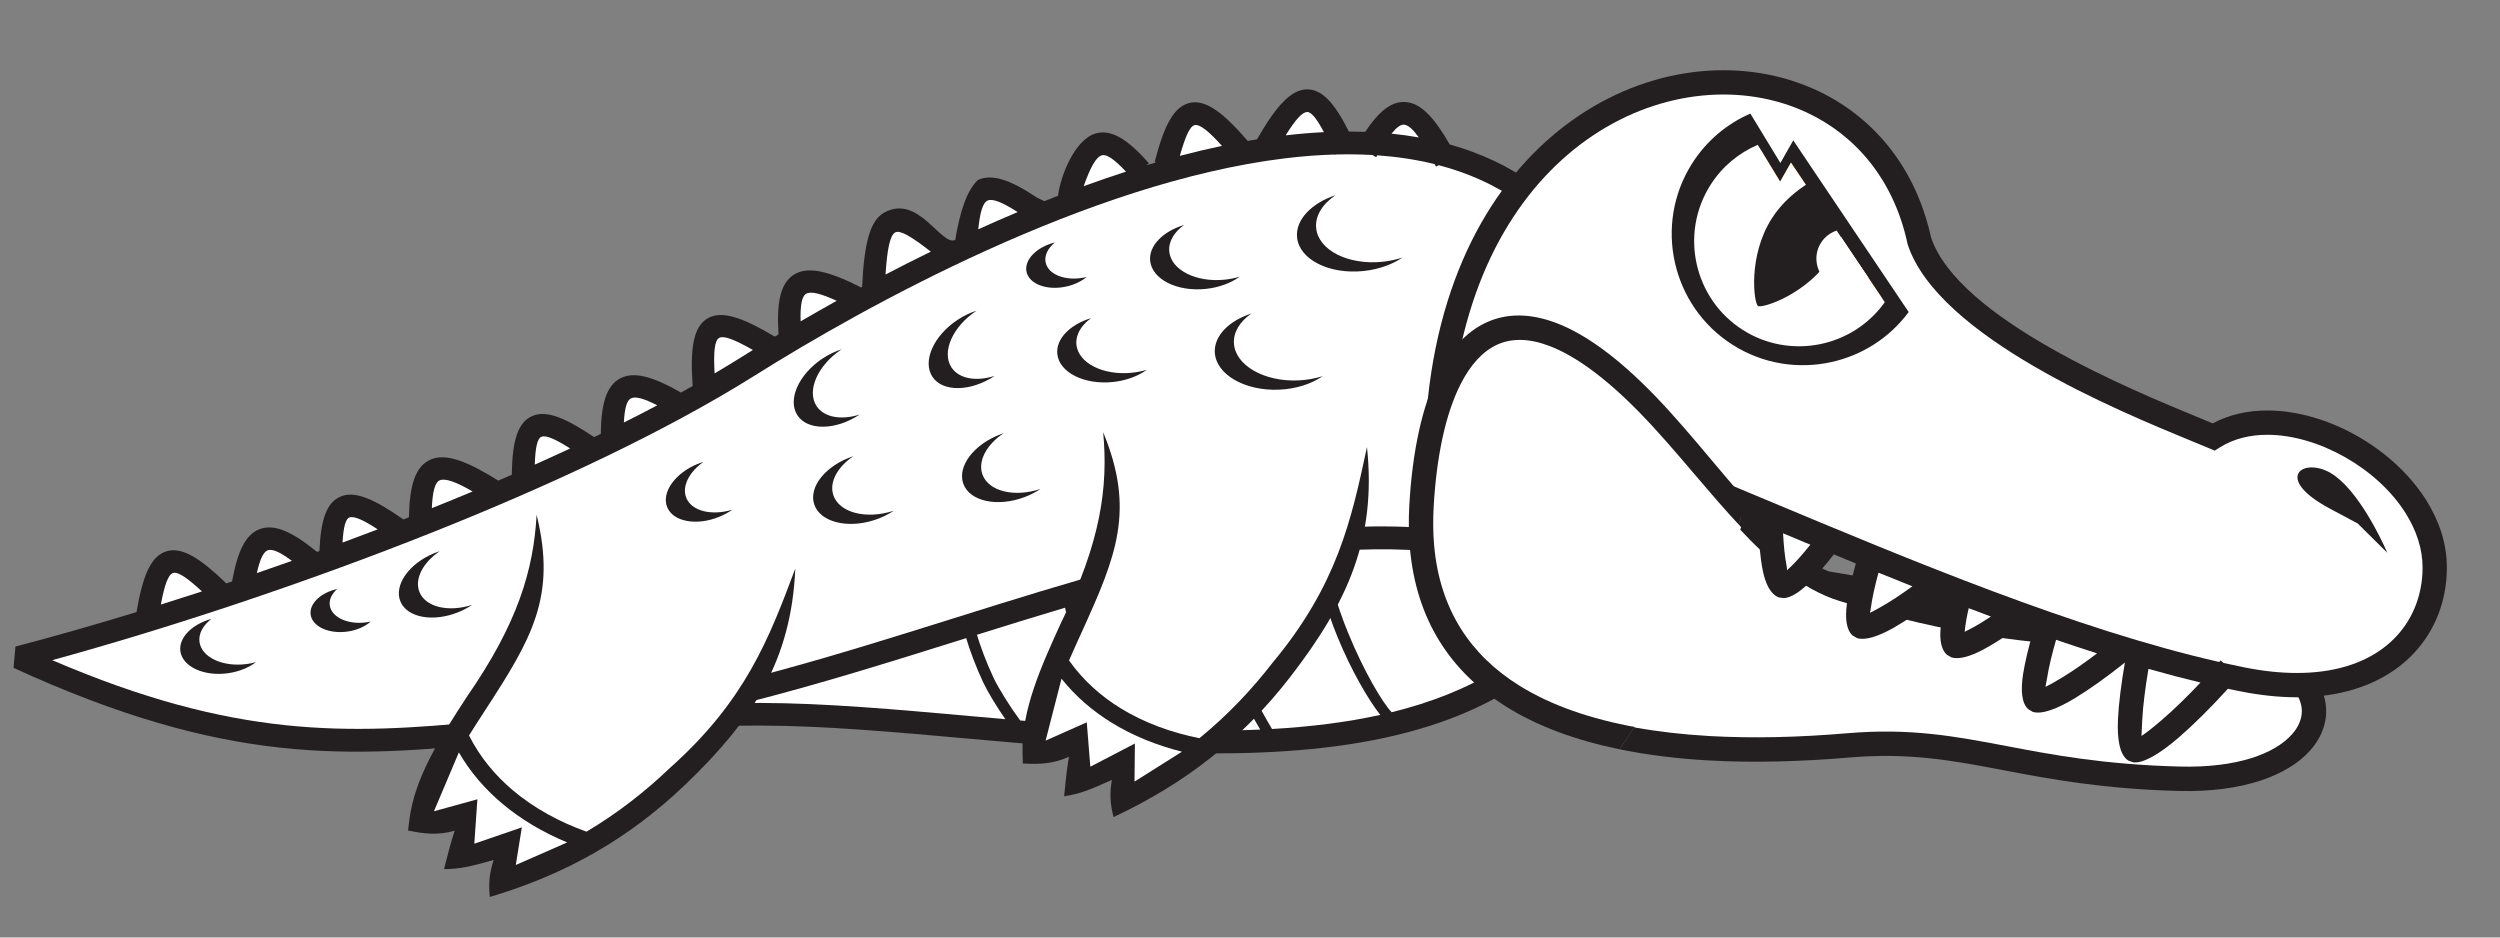 <?xml version="1.0" encoding="UTF-8" standalone="no"?>
<svg
   xmlns:dc="http://purl.org/dc/elements/1.1/"
   xmlns:cc="http://creativecommons.org/ns#"
   xmlns:rdf="http://www.w3.org/1999/02/22-rdf-syntax-ns#"
   xmlns:svg="http://www.w3.org/2000/svg"
   xmlns="http://www.w3.org/2000/svg"
   xmlns:sodipodi="http://sodipodi.sourceforge.net/DTD/sodipodi-0.dtd"
   xmlns:inkscape="http://www.inkscape.org/namespaces/inkscape"
   version="1.1"
   viewBox="0 -50 320 120"
   id="svg2"
   inkscape:version="0.91 r13725"
   sodipodi:docname="old-gator.svg">
  <rect x="0" y="-50" width="320" height="120" fill="#808080" stroke="none"/>
  <defs
     id="defs80" />
  <sodipodi:namedview
     pagecolor="#ffffff"
     bordercolor="#666666"
     borderopacity="1"
     objecttolerance="10"
     gridtolerance="10"
     guidetolerance="10"
     inkscape:pageopacity="0"
     inkscape:pageshadow="2"
     inkscape:window-width="1600"
     inkscape:window-height="837"
     id="namedview78"
     showgrid="false"
     inkscape:zoom="3.6203867"
     inkscape:cx="117.35326"
     inkscape:cy="37.166972"
     inkscape:window-x="-8"
     inkscape:window-y="-8"
     inkscape:window-maximized="1"
     inkscape:current-layer="svg2"
     showguides="true"
     inkscape:guide-bbox="true"
     fit-margin-top="5"
     fit-margin-left="5"
     fit-margin-right="5"
     fit-margin-bottom="0" />
  <g
     id="g6289"
     transform="matrix(0.755,0,0,0.755,-316.382,-66.317)"
     style="opacity:1"
     inkscape:transform-center-x="-155.64882"
     inkscape:transform-center-y="-22.057187">
    <path
       d="m 811.872,137.078 c -1.556,-2.444 -4.344,-4.634 -8.363,-6.159 0,0 -74.36,-12.416 -74.36,-12.416 -4.039,-1.444 -9.497,-6.925 -14.124,-12.124 -4.076,15.48 -12.669,29.422 -21.401,42.264 4.707,0.968 9.729,1.581 14.985,1.882 7.576,0.431 15.647,0.22 23.933,-0.486 10.252,-0.877 17.552,0.513 26.049,2.129 7.895,1.501 16.789,3.189 29.786,3.539 11.173,0.3 18.679,-2.763 22.322,-6.858 1.573,-1.771 2.47,-3.741 2.678,-5.756 0.211,-2.047 -0.288,-4.107 -1.505,-6.016 z"
       style="fill:#231f20;fill-opacity:1;fill-rule:nonzero;stroke:none"
       id="path4790"
       inkscape:connector-curvature="0" />
    <path
       d="m 808.4,139.297 c -1.881,-2.951 -6.5,-5.445 -13.979,-6.214 -6.179,-0.635 -11.602,-1.05 -16.655,-1.437 -15.403,-1.179 -27.367,-2.095 -46.841,-8.138 -6.315,-1.959 -11.887,-6.757 -17.253,-12.524 -3.968,12.204 -10.575,23.438 -17.547,33.937 4.021,0.736 8.279,1.221 12.727,1.475 7.392,0.422 15.267,0.216 23.348,-0.471 10.775,-0.92 18.345,0.52 27.16,2.195 7.679,1.461 16.332,3.105 29.129,3.449 9.839,0.266 16.216,-2.18 19.129,-5.459 0.976,-1.095 1.527,-2.27 1.648,-3.434 0.119,-1.132 -0.171,-2.29 -0.866,-3.378 z"
       style="fill:#ffffff;fill-opacity:1;fill-rule:nonzero;stroke:none"
       id="path4792"
       inkscape:connector-curvature="0" />
    <path
       d="m 664.822,46.098 c -2.582,-4.514 -4.799,-6.872 -7.249,-7.165 -2.481,-0.297 -4.656,1.408 -7.073,5.032 -0.916,-0.033 -1.837,-0.051 -2.769,-0.052 -2.373,-4.721 -4.452,-7.133 -7.044,-7.149 0,0 -0.009,0 -0.009,0 -2.729,-0.013 -5.247,2.775 -8.528,8.474 -0.521,0.083 -1.046,0.173 -1.569,0.264 -4.089,-4.747 -6.994,-6.931 -9.6,-6.491 -2.883,0.488 -4.566,3.817 -6.176,10.071 0,0 0.253,0.066 0.253,0.066 -0.549,0.158 -1.094,0.32 -1.639,0.484 0,0 0.404,-0.361 0.404,-0.361 -3.597,-4.054 -6.372,-5.814 -9.062,-5.017 -3.52,1.039 -5.941,7.241 -6.337,10.551 -0.782,0.301 -1.56,0.606 -2.333,0.914 0,0 -1.27,-0.627 -1.27,-0.627 -4.498,-3.01 -7.611,-4.069 -9.98,-2.962 -1.819,1.667 -3.034,5.255 -3.841,10.155 -2.399,1.128 -6.209,-7.835 -12.017,-4.647 -2.489,1.366 -3.434,5.36 -3.771,12.601 0,0 0.016,0.001 0.016,0.001 -0.066,0.035 -0.13,0.07 -0.196,0.103 -5.522,-2.825 -9.084,-3.661 -11.437,-2.137 -2.265,1.471 -2.894,4.724 -2.558,10.093 -0.215,0.127 -0.422,0.255 -0.633,0.38 -5.445,-3.234 -8.965,-4.491 -11.373,-3.101 -2.415,1.4 -3.01,5.013 -2.551,11.479 -0.655,0.367 -1.316,0.736 -1.98,1.102 -4.777,-2.731 -8,-3.62 -10.301,-2.399 -2.347,1.247 -3.23,4.295 -3.294,9.41 -0.376,0.182 -0.754,0.366 -1.132,0.548 -4.803,-3.237 -8.042,-4.602 -10.437,-3.594 -2.501,1.051 -3.445,4.213 -3.52,9.976 -0.76,0.331 -1.525,0.662 -2.29,0.992 -5.339,-3.343 -8.877,-4.643 -11.391,-3.601 -2.648,1.099 -3.641,4.271 -3.762,9.818 -0.312,0.124 -0.624,0.245 -0.936,0.366 -4.724,-3.307 -7.941,-4.792 -10.354,-3.986 -2.584,0.866 -3.654,3.829 -3.876,9.341 -0.136,0.051 -0.272,0.099 -0.409,0.149 -4.201,-3.428 -7.196,-4.775 -9.657,-3.887 -2.476,0.896 -3.832,3.812 -4.744,8.899 -0.327,0.108 -0.65,0.215 -0.973,0.325 -4.414,-4.248 -7.482,-6.212 -10.096,-5.456 -2.659,0.771 -4.083,4.068 -5.131,10.319 -7.258,2.216 -14.175,4.183 -20.529,5.848 0,0 -0.321,3.612 -0.321,3.612 36.114,16.562 56.654,15.268 82.624,12.642 5.434,-0.261 10.848,-0.811 16.24,-1.59 8.319,-0.72 17.424,-1.276 27.782,-1.265 10.644,0.009 22.715,1.091 35.24,2.212 47.799,4.278 102.059,9.136 114.816,-41.31 1.736,-6.861 1.903,-13.743 0.648,-20.477 -1.285,-6.899 -4.058,-13.623 -8.152,-20.001 -6.502,-10.125 -15.416,-16.065 -25.728,-18.953 0,0 0,0 0,0 z"
       style="fill:#231f20;fill-opacity:1;fill-rule:nonzero;stroke:none"
       id="path4794"
       inkscape:connector-curvature="0" />
    <path
       d="m 524.817,93.24 c 0.123,-2.359 0.477,-3.708 1.182,-4.08 0.758,-0.402 2.208,0.002 4.48,1.168 -1.848,0.977 -3.738,1.949 -5.662,2.912 0,0 0,0 0,0 z m -15.106,7.142 c 0.099,-2.895 0.428,-4.421 1.118,-4.714 0.776,-0.323 2.364,0.377 4.88,1.974 -1.973,0.924 -3.977,1.837 -5.999,2.74 0,0 0,0 0,0 z m -17.453,7.384 c 0.134,-2.828 0.523,-4.385 1.345,-4.726 0.949,-0.391 2.744,0.263 5.572,1.894 -2.29,0.959 -4.597,1.904 -6.917,2.832 0,0 0,0 0,0 z m -15.141,5.833 c 0.163,-2.659 0.519,-4.037 1.189,-4.261 0.809,-0.271 2.369,0.443 4.781,2.019 -1.991,0.759 -3.979,1.506 -5.97,2.241 0,0 0,0 0,0 z m -14.524,5.171 c 0.516,-2.308 1.096,-3.59 1.857,-3.867 0.782,-0.281 2.105,0.325 4.089,1.797 -1.989,0.704 -3.973,1.393 -5.946,2.07 0,0 0,0 0,0 z m -16.275,5.335 c 0.633,-3.374 1.261,-5.114 2.083,-5.35 0.846,-0.245 2.421,0.838 4.887,3.125 -2.347,0.764 -4.671,1.505 -6.97,2.226 0,0 0,0 0,0 z M 569.18,68.147 c 0.281,-4.324 0.747,-6.638 1.644,-7.132 0.822,-0.449 2.751,0.701 6.029,3.26 -2.632,1.283 -5.194,2.581 -7.673,3.873 0,0 0,0 0,0 z m -14.396,7.941 c -0.075,-2.646 0.178,-4.178 0.896,-4.646 0.787,-0.509 2.465,-0.096 5.221,1.165 -2.136,1.188 -4.179,2.352 -6.117,3.482 0,0 0,0 0,0 z m -14.585,8.833 c -0.202,-3.631 -0.005,-5.572 0.76,-6.017 0.787,-0.454 2.65,0.288 5.73,2.043 -0.569,0.353 -1.125,0.701 -1.666,1.038 -1.56,0.981 -3.173,1.961 -4.825,2.936 0,0 0,0 0,0 z M 654.961,44.27 c 0.866,-1.08 1.571,-1.59 2.167,-1.518 0.692,0.082 1.49,0.799 2.457,2.158 -1.516,-0.27 -3.059,-0.48 -4.623,-0.639 0,0 0,0 0,0 z m -17.945,0.288 c 1.65,-2.654 2.806,-3.958 3.658,-3.954 0,0 -0.009,0 -0.009,0 0.738,0.004 1.639,1.155 2.834,3.411 -2.138,0.106 -4.302,0.29 -6.484,0.543 0,0 0,0 0,0 z m -34.244,8.615 c 1.145,-3.223 2.101,-4.943 3.074,-5.229 0.835,-0.246 2.147,0.7 4.096,2.771 -2.402,0.772 -4.792,1.595 -7.17,2.459 0,0 0,0 0,0 z M 619.073,48.038 c 0.943,-3.334 1.716,-5.08 2.551,-5.22 0.875,-0.147 2.336,1.026 4.594,3.524 -2.371,0.5 -4.757,1.069 -7.146,1.695 0,0 0,0 0,0 z m -34.172,12.448 c 0.297,-2.883 0.765,-4.491 1.564,-4.866 0.846,-0.394 2.487,0.27 5.117,1.946 -2.254,0.949 -4.487,1.926 -6.682,2.92 0,0 0,0 0,0 z"
       style="fill:#ffffff;fill-opacity:1;fill-rule:nonzero;stroke:none"
       id="path4796"
       inkscape:connector-curvature="0" />
    <path
       d="m 651.731,47.89 c 0,0 0.628,0.369 0.628,0.369 0.064,-0.109 0.125,-0.212 0.184,-0.315 3.36,0.236 6.614,0.724 9.734,1.495 0.075,0.141 0.149,0.281 0.224,0.423 0,0 0.466,-0.244 0.466,-0.244 9.822,2.581 18.272,8.052 24.341,17.501 3.839,5.973 6.429,12.238 7.62,18.63 1.151,6.186 0.995,12.518 -0.602,18.842 -1.336,5.29 -3.188,9.924 -5.476,13.988 -32.594,-15.83 -69.236,-4.338 -108.152,7.866 -19.865,6.229 -40.335,12.649 -61.064,15.634 -4.463,0.386 -8.692,0.817 -12.766,1.236 -1.024,0.103 -2.035,0.207 -3.041,0.309 -1.015,0.05 -2.035,0.09 -3.054,0.119 0,0 0.009,0.186 0.009,0.186 -22.887,2.239 -41.977,2.874 -72.879,-10.395 19.167,-5.262 42.467,-12.886 64.822,-21.813 20.079,-8.018 39.415,-17.097 54.336,-26.475 18.622,-11.703 56.509,-32.702 89.754,-36.781 2.881,-0.354 5.726,-0.579 8.523,-0.657 0.011,0.023 0.02,0.045 0.031,0.068 0,0 0.165,-0.072 0.165,-0.072 2.096,-0.055 4.162,-0.027 6.196,0.089 0,0 0,0 0,0 z"
       style="fill:#ffffff;fill-opacity:1;fill-rule:nonzero;stroke:none"
       id="path4798"
       inkscape:connector-curvature="0" />
    <path
       d="m 582.855,129.798 c 0.589,1.995 1.624,4.831 2.892,7.519 0.769,1.637 2.294,4.134 3.742,6.222 -1.978,-0.173 -3.951,-0.349 -5.908,-0.524 -12.597,-1.128 -24.737,-2.215 -35.591,-2.227 -0.888,0 -1.762,0.002 -2.628,0.011 12.34,-3.114 24.517,-6.932 36.479,-10.684 0.338,-0.107 0.677,-0.213 1.015,-0.318 0,0 0,0 0,0 z"
       style="fill:#ffffff;fill-opacity:1;fill-rule:nonzero;stroke:none"
       id="path4800"
       inkscape:connector-curvature="0" />
    <path
       d="m 599.607,124.641 c 0.659,3.042 1.795,6.402 3.252,9.526 1.446,3.098 4.39,7.875 6.855,10.874 -5.895,-0.318 -11.826,-0.779 -17.706,-1.285 -1.58,-2.109 -3.63,-5.35 -4.526,-7.256 -1.25,-2.659 -2.259,-5.418 -2.804,-7.275 5.019,-1.571 9.995,-3.12 14.928,-4.583 0,0 0,0 0,0 z"
       style="fill:#ffffff;fill-opacity:1;fill-rule:nonzero;stroke:none"
       id="path4802"
       inkscape:connector-curvature="0" />
    <path
       d="m 621.516,118.789 c 0.512,3.683 1.83,7.683 3.399,11.405 2.219,5.279 5.684,11.591 7.783,15.107 -6.59,0.291 -13.399,0.193 -20.281,-0.125 -2.43,-2.381 -6.174,-8.313 -7.811,-11.82 -1.422,-3.051 -2.525,-6.326 -3.153,-9.264 6.783,-1.989 13.474,-3.807 20.063,-5.303 0,0 0,0 0,0 z"
       style="fill:#ffffff;fill-opacity:1;fill-rule:nonzero;stroke:none"
       id="path4804"
       inkscape:connector-curvature="0" />
    <path
       d="m 654.987,142.359 c -1.529,-1.566 -4.742,-6.966 -7.427,-13.563 -1.758,-4.319 -3.234,-9.111 -3.779,-13.637 15.086,-1.302 29.498,0.242 43.029,6.718 -7.477,11.046 -18.648,17.239 -31.823,20.482 0,0 0,0 0,0 z"
       style="fill:#ffffff;fill-opacity:1;fill-rule:nonzero;stroke:none"
       id="path4806"
       inkscape:connector-curvature="0" />
    <path
       d="m 641.859,115.338 c 0.567,4.727 2.096,9.711 3.918,14.183 2.349,5.767 5.269,10.74 7.273,13.29 -5.796,1.283 -11.962,2.028 -18.349,2.39 -1.663,-2.767 -5.548,-9.901 -8.009,-15.752 -1.534,-3.642 -2.817,-7.542 -3.287,-11.08 6.249,-1.361 12.406,-2.417 18.455,-3.031 0,0 0,0 0,0 z"
       style="fill:#ffffff;fill-opacity:1;fill-rule:nonzero;stroke:none"
       id="path4808"
       inkscape:connector-curvature="0" />
    <path
       d="m 606.999,102.065 c 2.83,16.048 -13.069,32.139 -12.661,47.163 4.619,0.249 8.156,-3.051 9.286,-3.251 -0.773,0.137 -1.571,4.053 -2.015,8.467 3.45,-0.369 7.302,-4.37 8.15,-4.519 0.27,2.541 -0.927,6.348 -0.635,7.483 27.729,-12.973 41.223,-42.868 40.542,-52.496 0,0 -42.666,-2.848 -42.666,-2.848 0,0 0,0 0,0 z"
       style="fill:#ffffff;fill-opacity:1;fill-rule:evenodd;stroke:none"
       id="path4810"
       inkscape:connector-curvature="0" />
    <path
       d="m 622.397,146.764 c -4.746,-0.95 -9.347,-2.599 -13.395,-5.097 -3.362,-2.076 -6.346,-4.739 -8.712,-8.082 0.683,-1.582 1.411,-3.178 2.138,-4.778 5.919,-12.996 9.097,-20.71 3.647,-33.927 0.883,9.359 -0.435,18.716 -7.148,32.335 -3.386,7.433 -6.717,14.748 -6.519,22.07 0,0 0.048,1.767 0.048,1.767 2.834,0.152 5.142,0.069 7.822,-1.137 -0.389,2.217 -0.598,4.458 -0.822,6.698 2.694,-0.424 4.197,-1.023 8.09,-2.782 -0.378,2.341 -0.303,3.981 0.29,6.302 12.094,-5.658 21.81,-13.209 29.988,-23.795 9.738,-12.614 14.616,-23.537 12.977,-38.942 -2.639,12.388 -5.06,23.436 -16.022,36.594 -3.447,4.462 -7.576,8.852 -12.384,12.773 0,0 0,0 0,0 z"
       style="fill:#231f20;fill-opacity:1;fill-rule:nonzero;stroke:none"
       id="path4812"
       inkscape:connector-curvature="0" />
    <path
       d="m 599.014,136.678 c 2.406,3.016 5.287,5.474 8.47,7.44 3.667,2.264 7.737,3.876 11.951,4.934 0,0 -8.046,5.071 -8.046,5.071 0,0 0.066,-6.458 0.066,-6.458 0,0 -7.556,3.931 -7.556,3.931 0,0 -0.602,-7.523 -0.602,-7.523 0,0 -6.981,3.098 -6.981,3.098 0,0 2.698,-10.493 2.698,-10.493 0,0 0,0 0,0 z"
       style="fill:#ffffff;fill-opacity:1;fill-rule:nonzero;stroke:none"
       id="path4814"
       inkscape:connector-curvature="0" />
    <path
       d="m 509.871,116.126 c 0.42,16.288 -17.688,29.848 -19.51,44.765 4.529,0.931 8.519,-1.808 9.661,-1.838 -0.782,0.018 -2.151,3.775 -3.245,8.075 3.465,0.144 7.868,-3.242 8.73,-3.263 -0.11,2.555 -1.859,6.141 -1.74,7.308 29.349,-8.719 47.123,-36.287 47.878,-45.91 0,0 -41.774,-9.137 -41.774,-9.137 0,0 0,0 0,0 z"
       style="fill:#ffffff;fill-opacity:1;fill-rule:evenodd;stroke:none"
       id="path4816"
       inkscape:connector-curvature="0" />
    <path
       d="m 518.476,162.612 c -4.555,-1.642 -8.859,-3.956 -12.494,-7.027 -3.017,-2.551 -5.572,-5.628 -7.418,-9.282 0.912,-1.464 1.865,-2.932 2.823,-4.408 7.776,-11.975 12.065,-19.134 8.635,-33.012 -0.516,9.387 -3.206,18.444 -11.863,30.919 -4.447,6.849 -8.826,13.589 -9.716,20.86 0,0 -0.213,1.756 -0.213,1.756 2.78,0.569 5.073,0.831 7.901,0.034 -0.71,2.138 -1.25,4.32 -1.804,6.504 2.729,-0.022 4.302,-0.391 8.411,-1.55 -0.716,2.255 -0.886,3.892 -0.646,6.27 12.803,-3.8 23.528,-9.828 33.183,-19.089 11.505,-11.03 17.945,-21.108 18.606,-36.587 -4.443,11.862 -8.477,22.427 -21.27,33.816 -4.069,3.902 -8.802,7.631 -14.137,10.796 0,0 0,0 0,0 z"
       style="fill:#231f20;fill-opacity:1;fill-rule:nonzero;stroke:none"
       id="path4818"
       inkscape:connector-curvature="0" />
    <path
       d="m 496.843,149.172 c 1.931,3.339 4.417,6.199 7.275,8.614 3.292,2.782 7.075,4.979 11.087,6.65 0,0 -8.708,3.82 -8.708,3.82 0,0 1.022,-6.376 1.022,-6.376 0,0 -8.055,2.769 -8.055,2.769 0,0 0.519,-7.528 0.519,-7.528 0,0 -7.363,2.028 -7.363,2.028 0,0 4.223,-9.977 4.223,-9.977 0,0 0,0 0,0 z"
       style="fill:#ffffff;fill-opacity:1;fill-rule:nonzero;stroke:none"
       id="path4820"
       inkscape:connector-curvature="0" />
    <path
       d="m 754.532,124.998 c -0.826,-0.138 -1.661,-0.285 -2.5,-0.441 0,0 0,0 0,0"
       style="fill:#231f20;fill-opacity:1;fill-rule:nonzero;stroke:none"
       id="path4822"
       inkscape:connector-curvature="0" />
    <path
       d="m 786.186,128.165 c -0.051,-0.002 -0.101,-0.007 -0.145,-0.011"
       style="fill:#231f20;fill-opacity:1;fill-rule:nonzero;stroke:none"
       id="path4824"
       inkscape:connector-curvature="0" />
    <path
       d="m 597.885,62.719 c -3.094,0.76 -5.234,2.956 -4.803,4.976 0.448,2.079 3.454,3.206 6.691,2.507 1.395,-0.299 2.608,-0.889 3.505,-1.63 -0.088,0.024 -0.174,0.041 -0.264,0.061 -3.239,0.699 -6.24,-0.428 -6.688,-2.506 -0.255,-1.184 0.374,-2.426 1.56,-3.407 0,0 0,0 0,0 z m -60.561,37.545 c -3.847,1.566 -6.166,4.857 -5.164,7.33 1.006,2.469 4.964,3.208 8.815,1.64 0.822,-0.334 1.571,-0.745 2.237,-1.211 -3.511,1.067 -6.893,0.255 -7.809,-2.001 -0.791,-1.943 0.475,-4.393 2.925,-6.114 -0.336,0.102 -0.668,0.22 -1.004,0.355 0,0 0,0 0,0 z m 26.407,-1.313 c -4.632,1.518 -7.616,5.172 -6.649,8.151 0.969,2.985 5.553,4.189 10.204,2.68 1.222,-0.396 2.329,-0.939 3.283,-1.583 -0.013,0.004 -0.026,0.011 -0.042,0.013 -4.652,1.511 -9.237,0.307 -10.206,-2.681 -0.712,-2.204 0.734,-4.775 3.41,-6.58 0,0 0,0 0,0 z m -5.214,-16.568 c -4.08,2.695 -5.996,7.03 -4.269,9.649 1.731,2.619 6.473,2.558 10.551,-0.137 0.005,-0.004 0.013,-0.009 0.018,-0.011 -3.103,0.991 -6.042,0.523 -7.326,-1.419 -1.727,-2.617 0.18,-6.941 4.25,-9.638 -1.077,0.345 -2.171,0.865 -3.223,1.558 0,0 0,0 0,0 z m 22.878,-6.547 c -4.083,2.696 -5.999,7.03 -4.269,9.65 1.727,2.619 6.469,2.558 10.551,-0.14 0.005,-0.002 0.009,-0.007 0.016,-0.009 -3.1,0.992 -6.042,0.523 -7.328,-1.421 -1.727,-2.617 0.182,-6.941 4.25,-9.637 -1.072,0.344 -2.169,0.862 -3.219,1.557 0,0 0,0 0,0 z m 7.328,19.389 c -4.583,1.7 -7.436,5.487 -6.346,8.43 1.09,2.943 5.722,3.958 10.31,2.259 1.011,-0.379 1.942,-0.854 2.764,-1.403 -4.428,1.461 -8.78,0.415 -9.831,-2.425 -0.85,-2.294 0.69,-5.097 3.577,-7.027 -0.158,0.053 -0.316,0.107 -0.475,0.166 0,0 0,0 0,0 z m 15.306,-19.681 c -3.562,1.079 -5.994,3.524 -5.73,6.082 0.325,3.121 4.557,5.255 9.422,4.75 2.268,-0.235 4.28,-1.001 5.752,-2.07 -0.789,0.236 -1.63,0.409 -2.511,0.499 -4.865,0.505 -9.094,-1.628 -9.42,-4.749 -0.173,-1.669 0.8,-3.289 2.487,-4.512 0,0 0,0 0,0 z M 619.774,59.759 c -3.56,1.08 -5.996,3.524 -5.73,6.082 0.321,3.122 4.557,5.257 9.422,4.752 2.265,-0.235 4.28,-1.003 5.752,-2.071 -0.791,0.238 -1.63,0.409 -2.511,0.501 -4.867,0.504 -9.099,-1.628 -9.422,-4.75 -0.173,-1.668 0.802,-3.289 2.489,-4.513 0,0 0,0 0,0 z m 11.417,15.015 c -3.744,1.205 -6.311,3.74 -6.19,6.545 0.16,3.752 5.06,6.606 10.907,6.356 2.903,-0.123 5.506,-0.99 7.372,-2.292 -1.261,0.405 -2.659,0.66 -4.131,0.722 -5.845,0.252 -10.745,-2.603 -10.907,-6.357 -0.079,-1.889 1.055,-3.653 2.949,-4.974 0,0 0,0 0,0 z m 14.262,-20.064 c -4.072,1.346 -6.816,4.198 -6.504,7.174 0.393,3.733 5.456,6.283 11.279,5.673 2.566,-0.269 4.86,-1.109 6.592,-2.282 -1.042,0.343 -2.167,0.587 -3.351,0.713 -5.821,0.609 -10.887,-1.939 -11.279,-5.674 -0.22,-2.087 1.068,-4.115 3.263,-5.604 0,0 0,0 0,0 z M 454.893,126.534 c -3.311,0.922 -5.585,3.208 -5.262,5.502 0.374,2.62 4.008,4.288 8.09,3.71 1.872,-0.265 3.52,-0.957 4.724,-1.879 -0.475,0.132 -0.971,0.235 -1.481,0.309 -4.087,0.579 -7.719,-1.089 -8.09,-3.709 -0.202,-1.422 0.598,-2.839 2.019,-3.933 0,0 0,0 0,0 z m 21.324,-5.068 c -2.788,0.625 -4.764,2.489 -4.5,4.357 0.29,2.024 3.089,3.31 6.245,2.863 1.604,-0.227 2.999,-0.862 3.942,-1.701 -0.229,0.051 -0.464,0.098 -0.701,0.13 -3.153,0.448 -5.957,-0.839 -6.242,-2.861 -0.141,-0.991 0.352,-1.982 1.257,-2.788 0,0 0,0 0,0 z m 16.477,-6.08 c -4.298,1.746 -6.884,5.42 -5.766,8.179 1.123,2.754 5.539,3.578 9.837,1.829 0.846,-0.344 1.626,-0.762 2.325,-1.234 -3.995,1.286 -7.877,0.394 -8.921,-2.165 -0.899,-2.214 0.589,-5.019 3.437,-6.942 -0.305,0.098 -0.609,0.208 -0.912,0.333 0,0 0,0 0,0 z"
       style="fill:#231f20;fill-opacity:1;fill-rule:evenodd;stroke:none"
       id="path4826"
       inkscape:connector-curvature="0" />
    <path
       d="m 717.126,110.264 c 0.097,3.028 0.334,5.847 0.754,7.958 0.486,2.452 1.365,4.161 2.749,4.675 0,0 0.879,0.118 0.879,0.118 1.182,-0.088 2.619,-0.999 4.184,-2.524 1.274,-1.243 2.729,-2.92 4.254,-4.889 1.239,0.513 2.487,1.027 3.738,1.54 -0.723,2.594 -1.274,4.993 -1.523,6.869 -0.325,2.462 -0.088,4.367 0.954,5.328 0,0 0.78,0.458 0.78,0.458 1.373,0.422 3.546,-0.258 6.159,-1.738 2.171,-1.233 4.856,-3.071 7.728,-5.275 0.385,0.149 0.767,0.298 1.149,0.447 -0.439,1.833 -0.749,3.489 -0.875,4.83 -0.193,2.07 0.099,3.671 1.046,4.547 0,0 0.782,0.456 0.782,0.456 1.252,0.387 3.129,-0.127 5.377,-1.315 1.725,-0.915 3.81,-2.252 6.067,-3.88 0.8,0.291 1.6,0.576 2.399,0.856 -0.767,2.648 -1.375,5.151 -1.692,7.178 -0.426,2.769 -0.242,4.916 0.866,5.94 0,0 0.782,0.458 0.782,0.458 1.512,0.466 4.091,-0.468 7.194,-2.357 2.435,-1.475 5.361,-3.569 8.418,-6.007 -0.595,3.442 -1.039,6.85 -1.171,9.562 -0.167,3.485 0.301,6.135 1.749,7.055 0,0 0.85,0.301 0.85,0.301 1.685,0.21 4.471,-1.425 7.688,-4.199 2.496,-2.153 5.418,-5.046 8.352,-8.274 0.699,0.147 1.395,0.293 2.081,0.43 3.437,0.684 6.614,1.007 9.532,1.013 7.304,0.013 13.052,-1.93 17.233,-5.077 0,0 -0.002,0.007 -0.002,0.007 4.258,-3.206 6.873,-7.638 7.844,-12.513 0.286,-1.43 0.431,-2.887 0.435,-4.363 0.009,-4.053 -1.292,-7.94 -3.476,-11.427 -2.782,-4.433 -7,-8.245 -11.755,-10.939 -4.764,-2.699 -10.114,-4.299 -15.144,-4.31 -3.331,-0.007 -6.519,0.677 -9.325,2.186 -0.721,-0.304 -1.375,-0.571 -2.109,-0.875 -11.637,-4.78 -41.041,-16.857 -45.65,-30.669 -2.674,-12.133 -9.993,-20.541 -19.323,-24.897 -6.038,-2.818 -12.907,-3.924 -19.885,-3.234 -6.943,0.689 -14.005,3.155 -20.461,7.484 -12.705,8.521 -23.089,24.262 -25.618,47.855 0,0 -0.226,2.103 -0.226,2.103 0,0 2.107,0.175 2.107,0.175 11.057,0.916 30.929,9.231 53.765,18.789 0.114,0.05 0.229,0.095 0.343,0.143 0,0 0,0 0,0 z"
       style="fill:#231f20;fill-opacity:1;fill-rule:nonzero;stroke:none"
       id="path4828"
       inkscape:connector-curvature="0" />
    <path
       d="m 665.477,87.468 c 2.738,-21.104 12.157,-35.189 23.581,-42.851 5.875,-3.939 12.274,-6.181 18.556,-6.802 6.247,-0.619 12.377,0.364 17.743,2.869 8.255,3.853 14.73,11.347 17.077,22.2 0,0 0.053,0.215 0.053,0.215 5.164,15.638 35.87,28.25 48.019,33.241 1.397,0.571 2.58,1.059 3.015,1.245 0,0 0.998,0.426 0.998,0.426 0,0 0.91,-0.571 0.91,-0.571 2.342,-1.466 5.12,-2.123 8.06,-2.115 4.298,0.009 8.934,1.417 13.122,3.79 4.197,2.376 7.897,5.699 10.296,9.533 1.797,2.863 2.865,6.003 2.856,9.216 0,1.216 -0.119,2.412 -0.352,3.569 -0.778,3.91 -2.87,7.46 -6.284,10.026 0,0 -0.005,0.009 -0.005,0.009 -3.491,2.626 -8.394,4.251 -14.728,4.237 -2.67,-0.004 -5.583,-0.298 -8.743,-0.928 -1.2,-0.241 -2.408,-0.495 -3.621,-0.766 0,0 -0.508,-0.441 -0.508,-0.441 -0.079,0.091 -0.156,0.18 -0.235,0.27 -24.376,-5.543 -52.348,-17.25 -76.904,-27.526 -21.817,-9.129 -40.961,-17.138 -52.906,-18.848 0,0 0,0 0,0 z"
       style="fill:#ffffff;fill-opacity:1;fill-rule:nonzero;stroke:none"
       id="path4830"
       inkscape:connector-curvature="0" />
    <path
       d="m 743.265,121.01 c -1.938,1.411 -3.731,2.595 -5.254,3.456 -0.789,0.45 -1.448,0.804 -1.936,1.044 0.059,-0.252 0.123,-0.57 0.171,-0.949 0.211,-1.597 0.672,-3.633 1.274,-5.855 1.907,0.772 3.823,1.54 5.744,2.304 0,0 0,0 0,0 z"
       style="fill:#ffffff;fill-opacity:1;fill-rule:nonzero;stroke:none"
       id="path4832"
       inkscape:connector-curvature="0" />
    <path
       d="m 756.584,126.137 c -1.204,0.801 -2.303,1.468 -3.259,1.973 -0.468,0.248 -0.868,0.454 -1.198,0.615 0.013,-0.08 0.029,-0.171 0.035,-0.27 0.097,-1.022 0.327,-2.297 0.655,-3.732 1.257,0.477 2.509,0.95 3.766,1.414 0,0 0,0 0,0 z"
       style="fill:#ffffff;fill-opacity:1;fill-rule:nonzero;stroke:none"
       id="path4834"
       inkscape:connector-curvature="0" />
    <path
       d="m 792.11,137.328 c -2.272,2.412 -4.478,4.553 -6.403,6.213 -1.542,1.329 -2.791,2.324 -3.595,2.837 0.026,-0.586 0.07,-1.515 0.123,-2.67 0.123,-2.438 0.519,-5.527 1.055,-8.697 2.975,0.844 5.919,1.622 8.82,2.317 0,0 0,0 0,0 z"
       style="fill:#ffffff;fill-opacity:1;fill-rule:nonzero;stroke:none"
       id="path4836"
       inkscape:connector-curvature="0" />
    <path
       d="m 774.576,132.381 c -2.127,1.617 -4.122,3.001 -5.84,4.044 -1.235,0.749 -2.232,1.315 -2.905,1.638 0.075,-0.377 0.178,-0.889 0.277,-1.522 0.277,-1.77 0.822,-4.021 1.52,-6.457 2.329,0.792 4.645,1.562 6.948,2.296 0,0 0,0 0,0 z"
       style="fill:#ffffff;fill-opacity:1;fill-rule:nonzero;stroke:none"
       id="path4838"
       inkscape:connector-curvature="0" />
    <path
       d="m 725.966,113.957 c -1.178,1.474 -2.252,2.699 -3.162,3.587 -0.297,0.286 -0.556,0.536 -0.778,0.737 -0.009,-0.23 -0.035,-0.515 -0.101,-0.851 -0.281,-1.413 -0.47,-3.292 -0.584,-5.402 1.529,0.64 3.074,1.286 4.625,1.929 0,0 0,0 0,0 z"
       style="fill:#ffffff;fill-opacity:1;fill-rule:nonzero;stroke:none"
       id="path4840"
       inkscape:connector-curvature="0" />
    <path
       d="m 823.781,115.329 c -1.002,-2.339 -5.054,-10.828 -9.556,-13.498 -4.739,-2.806 -9.861,0.834 -0.202,5.995 0,0 4.744,2.535 4.744,2.535 0,0 5.014,4.968 5.014,4.968 0,0 0,0 0,0 z"
       style="fill:#231f20;fill-opacity:1;fill-rule:evenodd;stroke:none"
       id="path4842"
       inkscape:connector-curvature="0" />
    <path
       d="m 715.799,40.867 c -3.927,1.711 -7.4,4.566 -9.866,8.441 -6.585,10.352 -3.511,24.167 6.842,30.752 5.177,3.294 11.219,4.169 16.787,2.93 5.095,-1.134 9.791,-4.036 13.078,-8.479 0,0 -19.569,-29.103 -19.569,-29.103 0,0 -2.18,3.834 -2.18,3.834 0,0 -5.093,-8.375 -5.093,-8.375 0,0 0,0 0,0 z"
       style="fill:#231f20;fill-opacity:1;fill-rule:nonzero;stroke:none"
       id="path4844"
       inkscape:connector-curvature="0" />
    <path
       d="m 738.039,72.024 c -2.5,3.673 -6.234,6.063 -10.296,6.968 -4.228,0.938 -8.807,0.274 -12.731,-2.22 -7.849,-4.993 -10.182,-15.468 -5.19,-23.318 1.918,-3.014 4.641,-5.212 7.712,-6.496 0,0 3.313,5.451 3.313,5.451 0,0 1.833,-3.226 1.833,-3.226 0,0 15.359,22.842 15.359,22.842 0,0 0,0 0,0 z"
       style="fill:#f47216;fill-opacity:1;fill-rule:nonzero;stroke:none"
       id="path4846"
       inkscape:connector-curvature="0" />
    <path
       d="m 717.051,46.162 c -3.19,1.362 -6.012,3.66 -8.007,6.795 -5.265,8.277 -2.808,19.326 5.471,24.59 8.018,5.1 18.631,2.955 24.073,-4.702 0,0 -15.908,-23.662 -15.908,-23.662 0,0 -1.833,3.226 -1.833,3.226 0,0 -3.797,-6.246 -3.797,-6.246 0,0 0,0 0,0 z"
       style="fill:#ffffff;fill-opacity:1;fill-rule:evenodd;stroke:none"
       id="path4848"
       inkscape:connector-curvature="0" />
    <path
       d="m 729.54,65.093 c 0.844,-1.326 1.463,-2.726 1.912,-4.11 0,0 -5.656,-8.41 -5.656,-8.41 -2.235,1.364 -4.636,3.364 -6.37,6.086 -4.067,6.396 -3.037,14.378 -2.327,14.827 0.708,0.452 8.376,-1.998 12.441,-8.394 0,0 0,0 0,0 z"
       style="fill:#231f20;fill-opacity:1;fill-rule:evenodd;stroke:none"
       id="path4850"
       inkscape:connector-curvature="0" />
    <path
       d="m 730.428,60.703 c -1.059,0.352 -2.013,1.054 -2.654,2.064 -1.481,2.329 -0.791,5.439 1.542,6.922 2.127,1.352 4.902,0.892 6.5,-0.973 0,0 -5.388,-8.013 -5.388,-8.013 0,0 0,0 0,0 z"
       style="fill:#ffffff;fill-opacity:1;fill-rule:evenodd;stroke:none"
       id="path4852"
       inkscape:connector-curvature="0" />
    <path
       d="m 709.007,99.356 c -3.052,-3.62 -6.119,-7.262 -9.319,-10.578 -6.317,-6.547 -11.874,-10.515 -16.701,-12.373 -4.588,-1.765 -8.572,-1.682 -11.969,-0.114 -3.335,1.54 -5.999,4.486 -8.033,8.494 -2.861,5.638 -4.491,13.471 -5.001,22.415 -0.145,2.5 -0.112,4.883 0.081,7.158 1.059,12.431 6.979,21.133 16.13,26.927 5.454,3.455 12.05,5.843 19.428,7.358 8.732,-12.842 17.325,-26.785 21.401,-42.264 -2.307,-2.587 -4.403,-5.108 -6.018,-7.022 z"
       style="fill:#231f20;fill-opacity:1;fill-rule:nonzero;stroke:none"
       id="path4854"
       inkscape:connector-curvature="0" />
    <path
       d="m 706.324,102.006 c -3.037,-3.567 -6.095,-7.158 -9.224,-10.364 -5.935,-6.084 -11.046,-9.731 -15.383,-11.382 -3.498,-1.332 -6.434,-1.315 -8.846,-0.213 -2.472,1.129 -4.518,3.422 -6.146,6.594 -2.621,5.113 -4.129,12.391 -4.614,20.8 -0.132,2.325 -0.106,4.513 0.07,6.571 0.949,10.997 6.223,18.687 14.379,23.793 5.471,3.429 12.261,5.727 19.934,7.116 7.044,-10.499 13.722,-21.733 17.736,-33.937 -2.667,-2.831 -5.28,-5.895 -7.906,-8.978 z"
       style="fill:#ffffff;fill-opacity:1;fill-rule:nonzero;stroke:none"
       id="path4856"
       inkscape:connector-curvature="0" />
  </g>
</svg>
